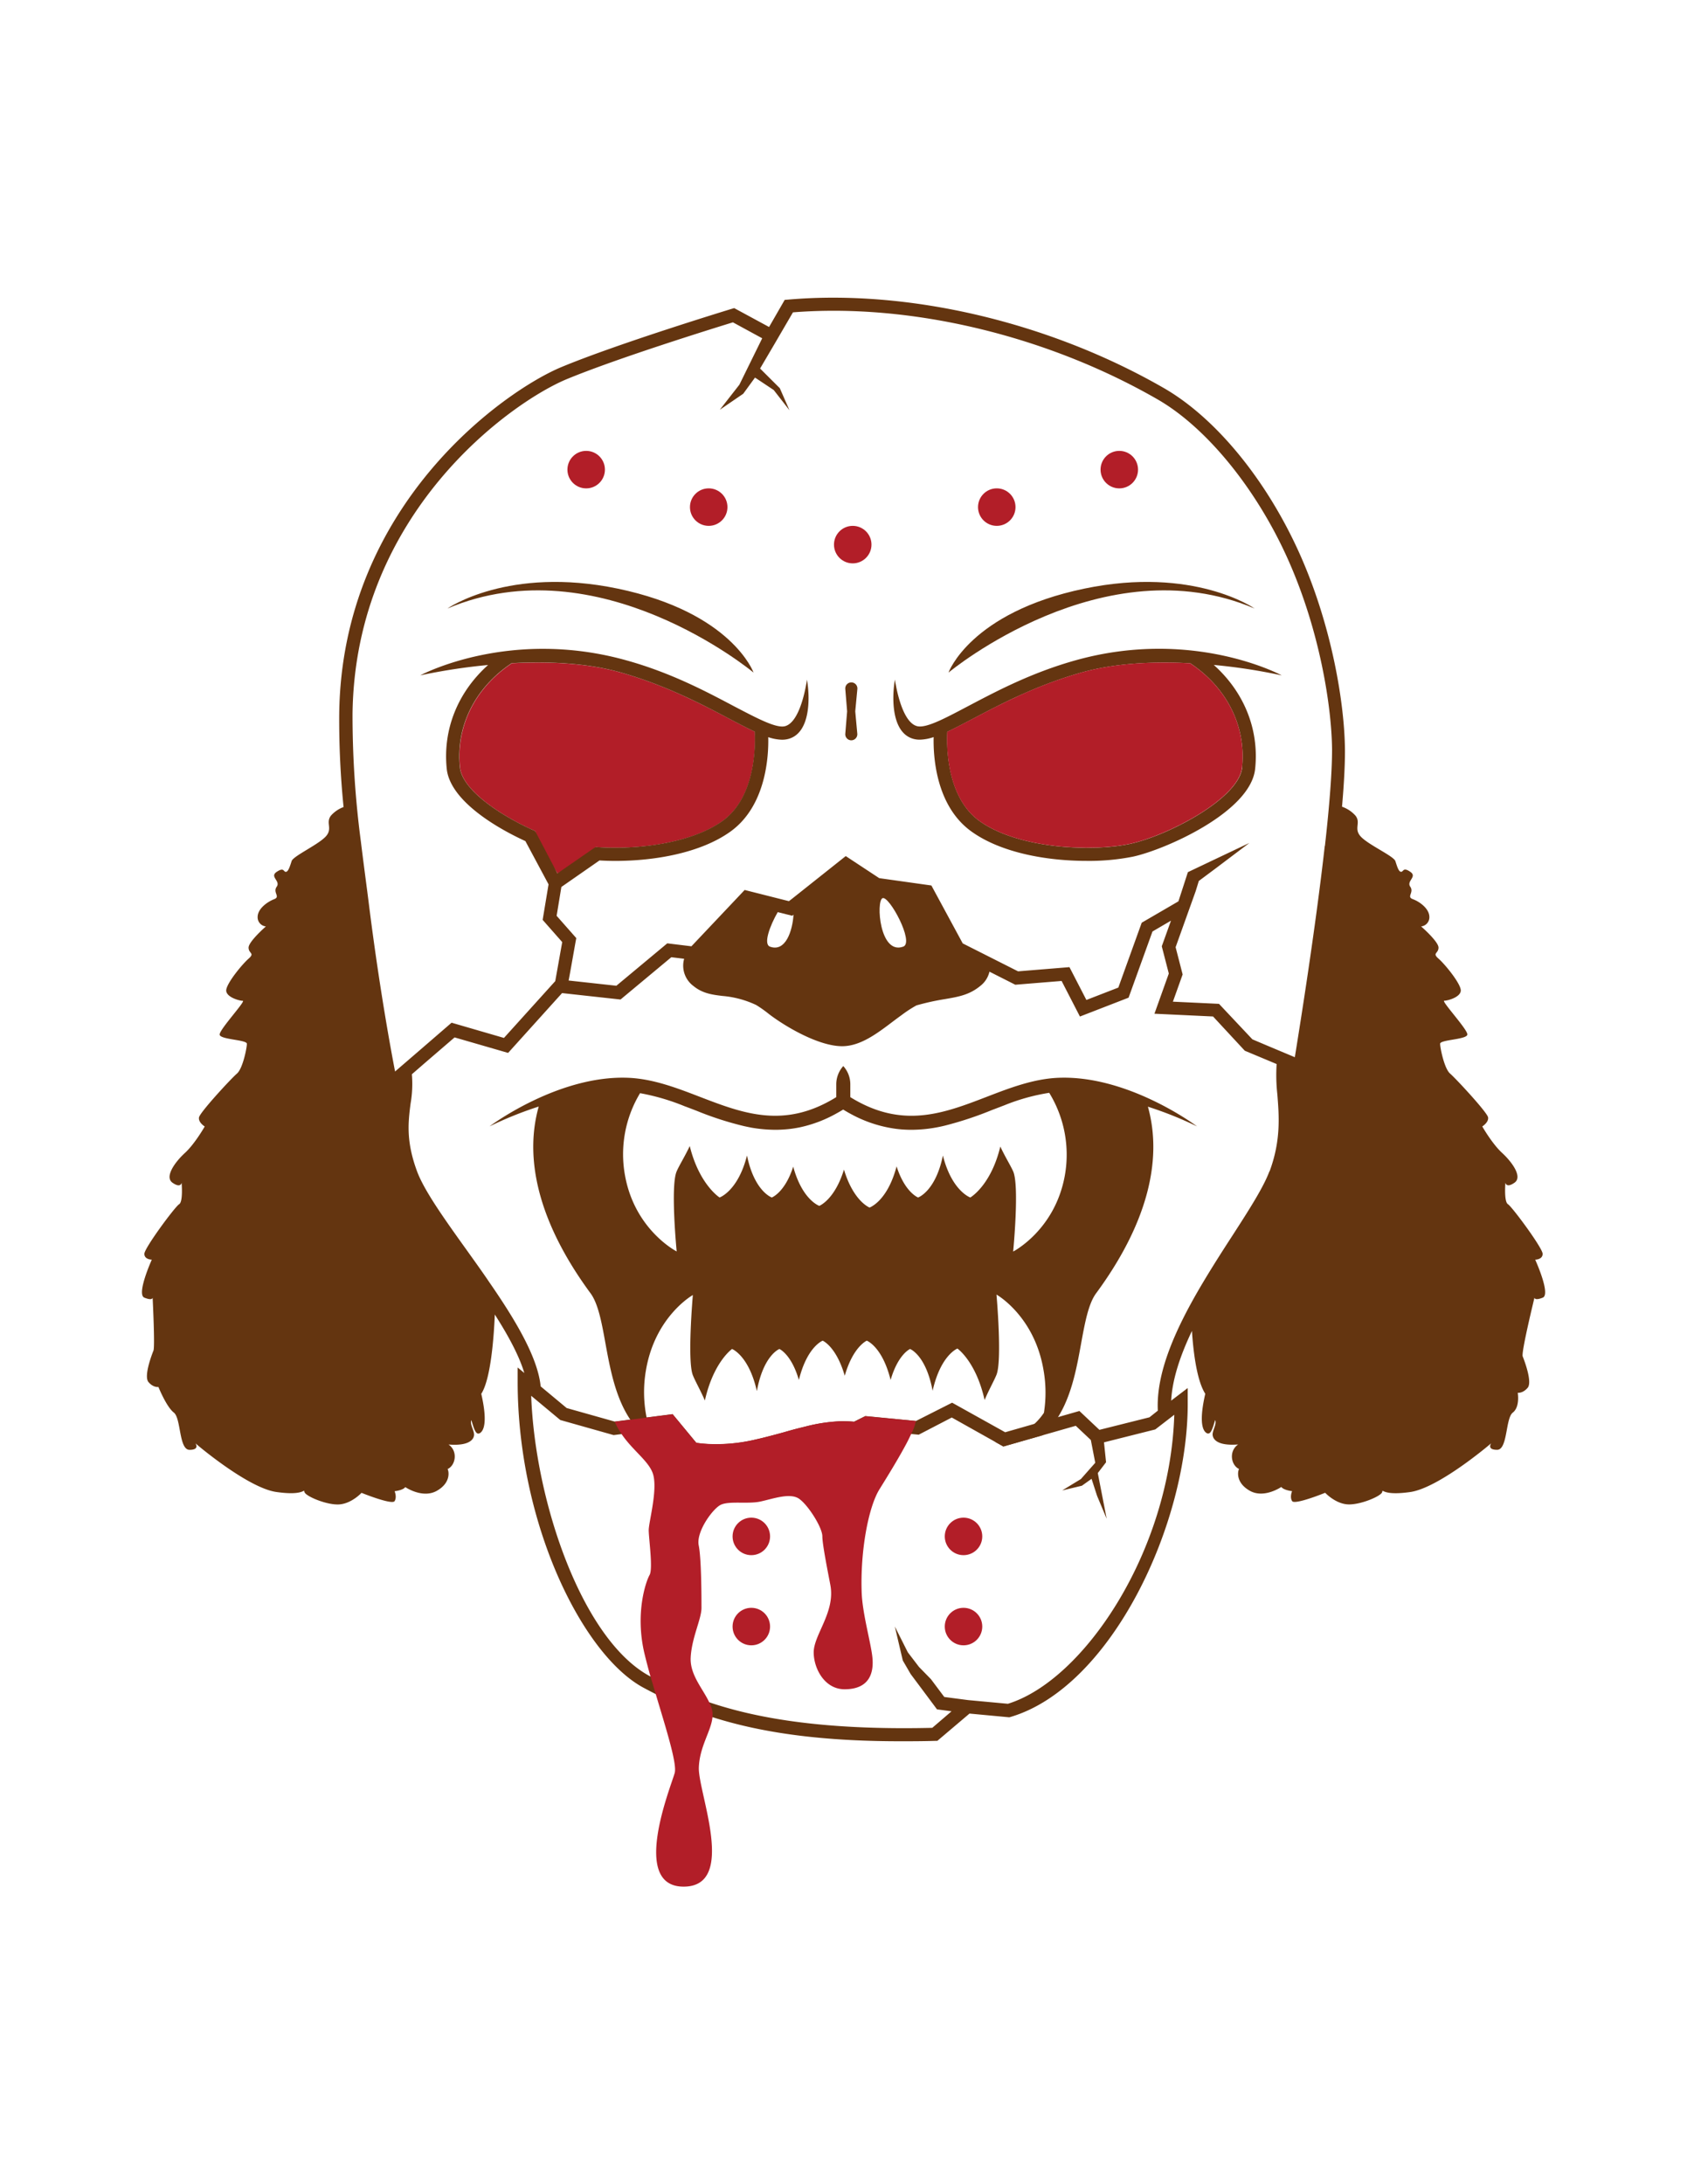 <svg id="Layer_1" data-name="Layer 1" xmlns="http://www.w3.org/2000/svg" viewBox="0 0 612 792"><defs><style>.cls-1{fill:#fff;}.cls-2{fill:#643510;}.cls-3{fill:#b21e28;}</style></defs><title>cujo-color</title><rect class="cls-1" width="612" height="792"/><path class="cls-1" d="M460.57,424.74c-2.14,5.8-7.4,14-13.49,23.43-3.9,6-8.08,12.54-12,19.24-8.59,14.76-15.69,30.39-15,44.14L417,513.92l-18.16,4.55-7.26-6.84-26.93,7.71-19.25-10.72-13.11,6.63-18.38-1.79L290,525.42l-11.7-2.19-13.67,5.9-8,6.88v-8L244,512.77l-21,2.7-17.43-4.91-9.43-7.85c-1.07-10.67-9.38-24.39-18.65-37.8-2.7-4-5.52-7.89-8.25-11.72-7.89-11-15.35-21.44-17.95-28.47-4.07-11-3.19-17.9-2.35-24.52a41.41,41.41,0,0,0,.48-10.67l4.85-4.21,10.64-9.15,19.42,5.62L203.9,360.1l21.21,2.33,18.43-15.34,4.65.57a9.17,9.17,0,0,0,3.39,9.88c3.28,2.69,6.81,3.15,10.55,3.6a35.51,35.51,0,0,1,12.21,3.29,44.89,44.89,0,0,1,4.63,3.28c6.18,4.72,18.13,11.65,26.54,11.65,7.94,0,15.1-6.67,21.52-11.25a45.17,45.17,0,0,1,5.42-3.54,88,88,0,0,1,10.3-2.28c5-.85,8.93-1.55,12.83-4.75a9.14,9.14,0,0,0,3.37-5.21l9.37,4.74,16.8-1.37,6.65,12.9,17.65-6.84,8.67-24,6.71-3.92-3.34,9.29,2.55,9.88-5.21,14.57,21.26,1L451.58,381l7.18,3,4.37,1.83a63,63,0,0,0,.26,11C464,404.63,464.75,413.47,460.57,424.74Z"/><path class="cls-2" d="M416.43,401.29c5.61,20-.82,43.3-18.83,67.72-2.78,3.8-4.05,10.78-5.4,18.15-2.62,14.48-5.91,32.47-23,38.61-16.16,5.81-30.56,1.86-43.25-1.61-7.09-1.94-13.76-3.77-20.06-3.77s-13,1.83-20,3.77c-8,2.19-16.69,4.56-26.07,4.56a50.26,50.26,0,0,1-17.18-3c-17.08-6.14-20.34-24.14-23-38.61-1.33-7.37-2.6-14.35-5.4-18.15-18-24.44-24.44-47.71-18.81-67.72a134.52,134.52,0,0,0-17.84,7.19c1.43-1.07,25.64-18.71,50.49-17.61,8.95.41,17.51,3.7,25.77,6.88,15.78,6.07,30.71,11.77,49.52.13v-4.66a9.93,9.93,0,0,1,2.19-6.19l.36-.43.36.43a9.78,9.78,0,0,1,2.19,6.19v4.66c18.83,11.65,33.77,5.94,49.52-.13,8.28-3.19,16.82-6.47,25.77-6.88,24.85-1.1,49.06,16.54,50.49,17.61A135.07,135.07,0,0,0,416.43,401.29Z"/><path class="cls-1" d="M386.28,426.32c-3.59,19.75-18.73,27.5-18.73,27.5s2.32-23.83,0-29.08c-1-2.24-3-5.4-4.66-9C359.49,429.91,352,434.22,352,434.22s-6.7-2.34-9.94-15.22c-2.65,13-9,15.22-9,15.22s-4.79-1.84-7.8-11.29c-3.36,12.74-9.81,14.93-9.81,14.93s-5.81-2.22-9.28-13.76c-3.39,11-8.95,13.15-8.95,13.15s-6.17-2.09-9.46-14.22c-3,9.38-7.77,11.19-7.77,11.19s-6.32-2.17-9-15.24c-3.24,12.9-9.94,15.24-9.94,15.24s-7.37-4.66-10.83-18.66c-1.68,3.64-3.75,6.88-4.74,9.17-2.32,5.25,0,29.05,0,29.05s-15.14-7.72-18.73-27.47a42.85,42.85,0,0,1,5.45-29.92,80.18,80.18,0,0,1,16.29,4.79c1.17.43,2.34.87,3.52,1.33.23.08.43.18.66.25a117.71,117.71,0,0,0,17.18,5.56c.89.2,1.78.38,2.68.56a52.1,52.1,0,0,0,8.74.79c1.5,0,3-.08,4.54-.23s2.8-.36,4.23-.64a47.2,47.2,0,0,0,13.51-5.12c.76-.41,1.55-.87,2.34-1.35.94.59,1.86,1.12,2.78,1.61A46.84,46.84,0,0,0,323,409a40,40,0,0,0,4.18.54c1.12.08,2.24.13,3.36.13a50.69,50.69,0,0,0,9.91-1c.92-.18,1.81-.38,2.7-.61a127.38,127.38,0,0,0,16.64-5.53c.23-.08.43-.18.66-.25l4-1.53a73.21,73.21,0,0,1,16.18-4.49A42.89,42.89,0,0,1,386.28,426.32Z"/><path class="cls-1" d="M378.71,512.28A22.61,22.61,0,0,1,367.52,521a43.09,43.09,0,0,1-8.61,2.17c-.94.15-1.89.25-2.83.33a60.42,60.42,0,0,1-18.66-1.63l-.54-.13c-3.24-.74-6.4-1.61-9.56-2.47-.79-.2-1.55-.43-2.32-.64-1.35-.36-2.68-.71-4-1a71.61,71.61,0,0,0-12.11-2.17c-1-.05-2-.1-3-.1-.59,0-1.15,0-1.73.05a61.84,61.84,0,0,0-12.13,1.91c-1.3.31-2.63.66-4,1-1.17.31-2.34.64-3.54,1-2.75.76-5.5,1.5-8.31,2.19l-2.22.51a61.66,61.66,0,0,1-17,1.61q-1.41-.08-2.83-.23a46.61,46.61,0,0,1-9.84-2.34,22.26,22.26,0,0,1-9.63-6.65,46.35,46.35,0,0,1-.36-17.36c3.26-19.75,17.05-27.47,17.05-27.47s-2.09,23.83,0,29.08c.92,2.29,2.8,5.53,4.36,9.17,3.13-14,9.86-18.68,9.86-18.68s6.09,2.34,9,15.27c2.4-13.1,8.18-15.27,8.18-15.27s4.33,1.84,7.06,11.24c3-12.16,8.64-14.25,8.64-14.25s4.92,2.06,8,12.72c3.06-10.65,8-12.72,8-12.72s5.63,2.09,8.64,14.25c2.73-9.4,7.06-11.24,7.06-11.24s5.76,2.17,8.18,15.16c2.93-13,9-15.32,9-15.32s6.73,4.66,9.86,18.66c1.53-3.64,3.39-6.88,4.31-9.15,2.12-5.28,0-29.08,0-29.08s13.79,7.72,17.08,27.47A46.86,46.86,0,0,1,378.71,512.28Z"/><path class="cls-1" d="M419.11,518.34,400.52,523l.74,7.22-3,3.91,3.21,16.58-3.48-8.3-2-6.17-3.5,2.49-7.15,1.7,6.79-4.13,5.21-5.9-1.61-8.25L390.25,517,364,524.5,345.27,514l-12.07,6.14-18.4-1.8-24.09,12-11.87-2.21-12,5.16-15.09,13.24V529.78L242,517.88l-19.36,2.49-19.36-5.47-10.56-8.78c1.44,38.91,18.71,88.55,43,101.64,18.3,9.86,37.21,20.06,102.53,18.74l7-5.95-5.28-.7-5.23-7-4.32-5.78v0l-2.88-4.94-2.88-12.33,4.7,9.36,4.05,5.33,4.34,4.44,4.82,6.45,8.66,1.13,14.44,1.34C393.2,609.35,424.51,562.6,426,513Zm-69.57,78.25a6.8,6.8,0,1,1,6.79-6.79A6.78,6.78,0,0,1,349.54,596.59Z"/><path class="cls-1" d="M419.9,144.86c-40.3-23.2-89.65-35-132.3-31.57L280.76,125l-5.09,8.64,7.15,7.12,3.5,8-5.71-7.32-6.79-4.51-4.27,5.85-8.49,5.81,7.1-9.09,8.28-16.82-10.63-5.78c-6.26,1.92-41.45,12.81-60.31,20.61-19.86,8.25-76.79,48.22-77.68,121.36a348.59,348.59,0,0,0,3,46.11c.58,4.85,1.2,9.57,1.8,14.13.41,3.17.82,6.29,1.2,9.31,3.67,29.24,7.75,51.41,9.43,60.12l9.55-8.23,10.94-9.45,19,5.52,18.62-20.61c.48-2.64,1.63-9.14,2.54-14.15l-7.1-8.06L199,320.66,190.63,305c-12.88-5.93-27.4-15.57-28.52-26.17-1.51-14.27,4-27.85,15-37.69a210.53,210.53,0,0,0-24.61,3.77c1.44-.77,32.91-17,74.37-5.57,16.79,4.63,30.13,11.87,39.92,17,8.28,4.37,14.8,7.8,18,7,6-1.51,8.06-16.89,8.06-16.89,1.1,6.12,1.46,19.46-6.91,21.54a8.83,8.83,0,0,1-2.14.24,16.6,16.6,0,0,1-5-.94c.17,7-.79,24.9-13.65,34.19-10.89,7.87-27.68,10.7-41.77,10.7-2,0-3.93,0-5.81-.17l-13.82,9.57-1.73,10.46,7.12,8.08-.22,1.15c-1.39,7.8-2.14,12-2.57,14.23l17.32,1.9,18.47-15.35,8.76,1.08,19.31-20.42,16.1,4.05,20.54-16.41,12.14,8L337.83,321l11.37,21,20.08,10.12,18.64-1.51,6.14,11.9,11.59-4.49,8.49-23.53,13.31-7.75,3.43-10.58,9.93-4.73,12.38-5.88-12.33,9.31-6,4.49-1.15,3.72-7.27,20.3,2.54,9.88-3.53,9.86,16.72.79,12.19,13,5.69,2.4,9.69,4.08c1.7-10.46,7.48-46.35,10.87-76.6,1.56-13.87,2.59-26.53,2.52-35-.14-15.62-4.41-43.06-16-68.9C455.77,177.3,437.65,155.08,419.9,144.86Z"/><circle class="cls-3" cx="272.56" cy="557.11" r="6.8"/><circle class="cls-3" cx="309.35" cy="197.48" r="6.8"/><circle class="cls-3" cx="361.6" cy="183.88" r="6.8"/><circle class="cls-3" cx="406.05" cy="170.29" r="6.8"/><circle class="cls-3" cx="257.1" cy="183.88" r="6.8"/><circle class="cls-3" cx="212.65" cy="170.29" r="6.8"/><circle class="cls-3" cx="272.56" cy="589.8" r="6.8"/><circle class="cls-3" cx="349.54" cy="589.8" r="6.8"/><circle class="cls-3" cx="349.54" cy="557.11" r="6.8"/><path class="cls-2" d="M390.63,239.31c-16.8,4.63-30.13,11.87-39.92,17-8.28,4.37-14.8,7.8-18,7-6-1.51-8.05-16.89-8.05-16.89-1.1,6.12-1.47,19.46,6.9,21.55a8.83,8.83,0,0,0,2.14.24,16.6,16.6,0,0,0,5-.94c-.17,7,.79,24.9,13.65,34.19,10.89,7.87,27.68,10.7,41.77,10.7A81.46,81.46,0,0,0,411,310.63c11.54-2.49,42.68-16.12,44.33-31.83,1.51-14.27-4-27.85-15-37.69a205.45,205.45,0,0,1,24.66,3.79S433.07,227.62,390.63,239.31Zm60,39c-1.2,11.32-27,24.71-40.59,27.66-13.94,3-40.71,1.82-54.77-8.32-12.64-9.16-11.75-29.46-11.59-32.31,2.73-1.27,5.81-2.9,9.31-4.73,9.6-5.06,22.74-12,39-16.65,12.62-3.62,27.11-4.13,39.82-3.45C445.14,249.39,452.14,263.45,450.58,278.3Z"/><path class="cls-3" d="M450.58,278.3c-1.2,11.32-27,24.71-40.59,27.66-13.94,3-40.71,1.82-54.77-8.32-12.64-9.16-11.75-29.46-11.59-32.31,2.73-1.27,5.81-2.9,9.31-4.73,9.6-5.06,22.74-12,39-16.65,12.62-3.62,27.11-4.13,39.82-3.45C445.14,249.39,452.14,263.45,450.58,278.3Z"/><path class="cls-2" d="M344.09,243.88s7.84-21.83,49.31-30.45c39.66-8.25,61.76,7.23,61.76,7.23C400.37,197.32,344.65,243.42,344.09,243.88Z"/><path class="cls-3" d="M166.88,278.3c.87,8.19,14.62,17.46,27.29,23.07,1.12,4.61,8.12,15.36,8.12,15.36s11.07-6.23,13.81-9.57c14.54,1.11,34.61-1.21,46.14-9.53,12.64-9.16,11.75-29.46,11.59-32.31-2.73-1.27-5.81-2.9-9.31-4.73-9.6-5.06-22.74-12-39-16.65-12.62-3.62-27.11-4.13-39.82-3.45C172.33,249.39,165.32,263.45,166.88,278.3Z"/><path class="cls-2" d="M273.37,243.88s-7.84-21.83-49.31-30.45c-39.66-8.25-61.76,7.23-61.76,7.23C217.1,197.32,272.81,243.42,273.37,243.88Z"/><path class="cls-2" d="M308.84,268.44h0a2.2,2.2,0,0,1-2.19-2.38l.65-7.94a2.2,2.2,0,0,0,0-.36l-.65-7.94a2.2,2.2,0,0,1,2.19-2.38h0a2.2,2.2,0,0,1,2.19,2.4l-.75,7.89a2.2,2.2,0,0,0,0,.41L311,266A2.2,2.2,0,0,1,308.84,268.44Z"/><path class="cls-2" d="M556.93,456.76s2.7,0,2.7-2.11-11.09-17.08-12.59-18-.92-7.8-.92-7.8.31,2.11,3.31,0-.9-7.49-4.51-10.8-7.19-9.59-7.19-9.59,2.39-1.49,2.11-3.29-11.72-14.11-13.8-15.9-3.6-9.29-3.6-10.8,9.88-1.49,9.88-3.39-9.59-12.21-8.39-12.21,5.72-1.2,6-3.54-5.69-9.65-8.08-11.73,0-1.8,0-4-6.31-7.68-6.31-7.68a3.32,3.32,0,0,0,3-3.39c0-3.09-3.6-5.61-6-6.49s.54-2.39-.93-4.51,2.67-3.6,0-5.41-2.41,0-3.33,0-1.48-2.08-2.08-3.88-9.35-5.69-12.35-8.69,0-5.1-2.11-7.78a11.63,11.63,0,0,0-4.89-3.25c.71-8.06,1.1-15.23,1.06-20.77-.14-16.11-4.54-44.31-16.38-70.84-12-26.82-30.42-49.3-49.29-60.18-41.5-23.88-92.48-35.91-136.36-32.09l-1.21.09L279,118.57l-12.65-6.85-.95.28c-.39.12-40.83,12.43-61.68,21.08-20.63,8.55-79.74,50-80.66,125.73a315.44,315.44,0,0,0,1.58,33.83,11.26,11.26,0,0,0-4.58,3.11c-2.08,2.69.89,4.79-2.08,7.77s-11.61,6.93-12.18,8.7-1.21,3.92-2.11,3.92-.61-1.8-3.31,0,1.51,3.28,0,5.39,1.46,3.6-.92,4.52-6,3.4-6,6.49a3.34,3.34,0,0,0,3,3.39s-6.28,5.47-6.28,7.68,2.39,1.91,0,4-8.39,9.4-8.11,11.73,4.8,3.56,6,3.56-8.39,10.33-8.39,12.21,9.88,1.86,9.88,3.37-1.49,9-3.6,10.8-13.47,14.08-13.77,15.91,2.08,3.28,2.08,3.28-3.59,6.31-7.19,9.6-7.5,8.7-4.49,10.8,3.29,0,3.29,0,.61,6.88-.89,7.78-12.62,15.9-12.62,18,2.7,2.11,2.7,2.11-5.69,12.57-2.7,13.78,3,0,3,0,.89,17.7.3,19.19-3.6,9.31-1.8,11.42,3.6,1.77,3.6,1.77,2.89,7.19,5.58,9.28,1.8,13.52,5.72,13.52c3.57,0,2.33-2.05,2.13-2.36,1.13,1,19.17,16.19,29.34,17.64,10.52,1.51,9.9-1.49,10.21,0s8.08,4.8,12.59,4.51,8.11-4.2,8.11-4.2,11.08,4.49,12,3,0-3.59,0-3.59,3-.3,3.88-1.49c0,0,6.25,4.29,11.45,1.34s4.33-7.15,3.9-7.89c2.89-1.32,3.84-6.45.34-8.89,8.11.64,9.31-2.27,9.26-3.7-.12-1.71-1.55-3.65-1-5.16.92,2.86,1.58,5.78,3.22,4.65s2.5-5,.39-14.17c3.53-5.47,4.6-21.16,4.91-28.76,4.83,7.55,8.81,14.87,10.71,21.21l-2.42-2v5.11c0,51.69,23.6,99.16,45.65,111,20.91,11.3,46.64,19.42,93.1,19.42,4,0,8.23,0,12.62-.14l.87,0,11.68-9.9,14.43,1.35.44-.12c36.68-10.81,64.7-70.43,64.29-114.48l0-4.79-6,4.57c.42-7.91,3.39-16.56,7.54-25.28.42,6.51,1.58,17.73,4.83,22.79-2.1,9.14-1.27,13.05.37,14.17s2.33-1.79,3.22-4.65c.61,1.49-.84,3.45-.93,5.16,0,1.43,1.15,4.33,9.26,3.7-3.5,2.44-2.56,7.57.34,8.89-.47.75-1.31,4.94,3.88,7.89s11.44-1.37,11.44-1.37c.92,1.21,3.92,1.52,3.92,1.52s-.92,2.08,0,3.59,12-3,12-3,3.59,3.88,8.08,4.2,12.31-3,12.6-4.47-.3,1.48,10.19,0c10.18-1.48,28.22-16.7,29.34-17.67-.19.31-1.43,2.36,2.16,2.36,3.88,0,3-11.4,5.69-13.49s1.8-7.19,1.8-7.19,1.8.28,3.59-1.8-1.2-9.91-1.79-11.39,4.27-21.3,4.27-21.3,0,1.2,3,0S556.93,456.76,556.93,456.76ZM426,513c-1.54,49.57-32.85,96.32-60.36,104.8l-14.43-1.34-8.65-1.13-4.83-6.45-4.34-4.44-4.06-5.31-4.71-9.35,2.89,12.32,2.87,4.94v0l4.32,5.78,5.22,7,5.28.7-7,6C280,627.89,254,617.64,235.7,607.77c-24.3-13.1-41.56-62.73-43-101.65l10.55,8.78,19.36,5.47L242,517.89l9.82,11.9v16.83l15.09-13.24,12-5.16,11.89,2.21,24.08-12,18.4,1.8L345.28,514,364,524.5,390.26,517l5.47,5.16,1.6,8.25-5.21,5.9-6.79,4.13,7.15-1.71,3.51-2.5,2,6.17,3.48,8.3-3.22-16.56,3-3.92-.75-7.22,18.6-4.68Zm34.52-88.3c-2.14,5.8-7.4,14-13.49,23.43-3.9,6-8.08,12.54-12,19.24-8.59,14.76-15.69,30.39-15,44.14L417,513.92l-18.16,4.55-7.26-6.84-26.93,7.71-19.25-10.72-13.11,6.63-18.38-1.79L290,525.42l-11.7-2.19-13.67,5.9-8,6.88v-8L244,512.77l-21,2.7-17.43-4.91-9.43-7.85c-1.07-10.67-9.38-24.39-18.65-37.8-2.7-4-5.52-7.89-8.25-11.72-7.89-11-15.35-21.44-17.95-28.47-4.07-11-3.19-17.9-2.35-24.52a41.41,41.41,0,0,0,.48-10.67l4.85-4.21,10.64-9.15,19.42,5.62L203.9,360.1l21.21,2.33,18.43-15.34,4.65.57a9.17,9.17,0,0,0,3.39,9.88c3.28,2.69,6.81,3.15,10.55,3.6a35.51,35.51,0,0,1,12.21,3.29,44.89,44.89,0,0,1,4.63,3.28c6.18,4.72,18.13,11.65,26.54,11.65,7.94,0,15.1-6.67,21.52-11.25a45.17,45.17,0,0,1,5.42-3.54,88,88,0,0,1,10.3-2.28c5-.85,8.93-1.55,12.83-4.75a9.14,9.14,0,0,0,3.37-5.21l9.37,4.74,16.8-1.37,6.65,12.9,17.65-6.84,8.67-24,6.71-3.92-3.34,9.29,2.55,9.88-5.21,14.57,21.26,1L451.58,381l7.18,3,4.37,1.83a63,63,0,0,0,.26,11C464,404.63,464.75,413.47,460.57,424.74Zm20.07-117.95c-3.39,30.25-9.17,66.14-10.86,76.6l-9.7-4.07-5.69-2.41L442.22,364l-16.72-.79,3.53-9.87-2.55-9.88,7.27-20.29,1.15-3.73,6-4.47,12.34-9.31-12.38,5.87-9.93,4.72-3.43,10.58-13.32,7.75-8.48,23.52-11.59,4.49-6.14-11.9-18.65,1.52-20.07-10.13-11.37-21-18.92-2.66-12.15-8L287.2,326l-1,.76-1.06-.26-15-3.79-19.31,20.42-8.76-1.07L223.6,357.44l-17.32-1.9c.44-2.24,1.17-6.43,2.56-14.23l.22-1.15-7.13-8.08,1.72-10.46L217.48,312c1.86.12,3.81.17,5.8.17,14.09,0,30.89-2.83,41.78-10.69,12.85-9.29,13.81-27.24,13.64-34.18a16.89,16.89,0,0,0,5,.93,8.81,8.81,0,0,0,2.14-.25c8.37-2.08,8-15.41,6.9-21.54,0,0-2,15.37-8,16.89-3.17.76-9.7-2.67-18-7-9.79-5.16-23.12-12.4-39.92-17-41.45-11.42-72.93,4.8-74.36,5.56a212.33,212.33,0,0,1,24.61-3.76c-11,9.84-16.49,23.42-15,37.69,1.13,10.6,15.65,20.25,28.53,26.17L199,320.67l-2.14,12.88,7.1,8.06c-.9,5-2.05,11.51-2.53,14.15l-18.61,20.6-19-5.52-10.94,9.45-9.56,8.24c-1.68-8.72-5.75-30.87-9.43-60.13-.37-3-.78-6.14-1.2-9.31-.59-4.55-1.21-9.28-1.8-14.12a350.05,350.05,0,0,1-3-46.12c.89-73.14,57.82-113.1,77.67-121.35,18.86-7.8,54.06-18.69,60.32-20.62l10.63,5.78-8.28,16.83-7.1,9.09,8.5-5.81,4.27-5.86,6.79,4.52,5.7,7.32-3.5-8-7.15-7.12,5.08-8.64,6.84-11.73c42.65-3.39,92,8.37,132.3,31.57,17.74,10.21,35.86,32.43,47.28,58,11.56,25.84,15.83,53.28,16,68.91C483.24,280.27,482.21,292.93,480.64,306.79Zm-286.45-5.42c-12.69-5.61-26.45-14.89-27.3-23.07-1.57-14.85,5.44-28.9,18.8-37.8,12.71-.67,27.21-.17,39.82,3.45,16.27,4.66,29.41,11.59,39,16.66,3.5,1.82,6.57,3.45,9.31,4.72.16,2.86,1.06,23.15-11.59,32.32-11.54,8.31-31.6,10.63-46.13,9.52l-13.83,9.57Z"/><path class="cls-1" d="M327.68,343.25c4.12-1.51-5.17-18.66-7.54-17.56S319.08,346.4,327.68,343.25Z"/><path class="cls-1" d="M287.87,331.67c-.38,5.88-2.88,13.65-8.54,11.59-2.52-.91,0-7.65,2.81-12.52l5.25,1.32Z"/><path class="cls-3" d="M332.27,515.26a19.2,19.2,0,0,1-1.68,4.66s0,.12-.11.17c-.62,1.38-1.43,3-2.35,4.65-2.49,4.58-5.8,10-9,15.15-4.1,6.46-7.1,22.62-6.53,37.71.31,7.64,3.29,17.88,3.87,23.24s-.75,11.68-10.05,11.7c-7.35,0-11.23-7.63-11.23-13.38,0-6.35,7.8-14.51,6.08-24.21-.45-2.56-2.94-14.61-2.94-17.85s-5.17-11.37-8.44-13.64-9.4,0-14,1-11.68-.34-14.61,1.29-8.78,9.74-7.8,14.62,1,18.52,1,22.64-3.57,10.8-3.92,18.12c-.26,6.23,4.41,11.17,6.71,16.11a12.4,12.4,0,0,1,1,2.55,8.32,8.32,0,0,1,.19,2.91c-.47,5-4.68,10.6-4.94,18.21-.31,9.09,14,43.19-5.52,43.19s-4.55-36.36-3.23-41.24c.9-3.4-3.2-16.19-6.88-28.57-.65-2.16-1.27-4.29-1.9-6.35-.87-3.06-1.63-6-2.25-8.58-3.39-14.62.62-26,1.91-28.26s-.31-13.32-.31-16.25,3.23-14.29,1.63-20.12c-1.34-4.77-7.23-8.51-11.44-14.68a26,26,0,0,1-2.53-4.54l5.67-.71,6-.79,9.35-1.2,2.21,2.66,6.28,7.63a16.9,16.9,0,0,0,1.71.26c.93.09,1.9.17,2.83.22a61.88,61.88,0,0,0,17-1.6l2.21-.51c2.81-.7,5.56-1.41,8.3-2.18l3.56-1c1.34-.36,2.69-.68,4-1a59.74,59.74,0,0,1,12.12-1.93c.59,0,1.15,0,1.74,0,1,0,2,0,3,.09.31,0,.62,0,.93.09l.36-.16,3.7-1.85Z"/></svg>